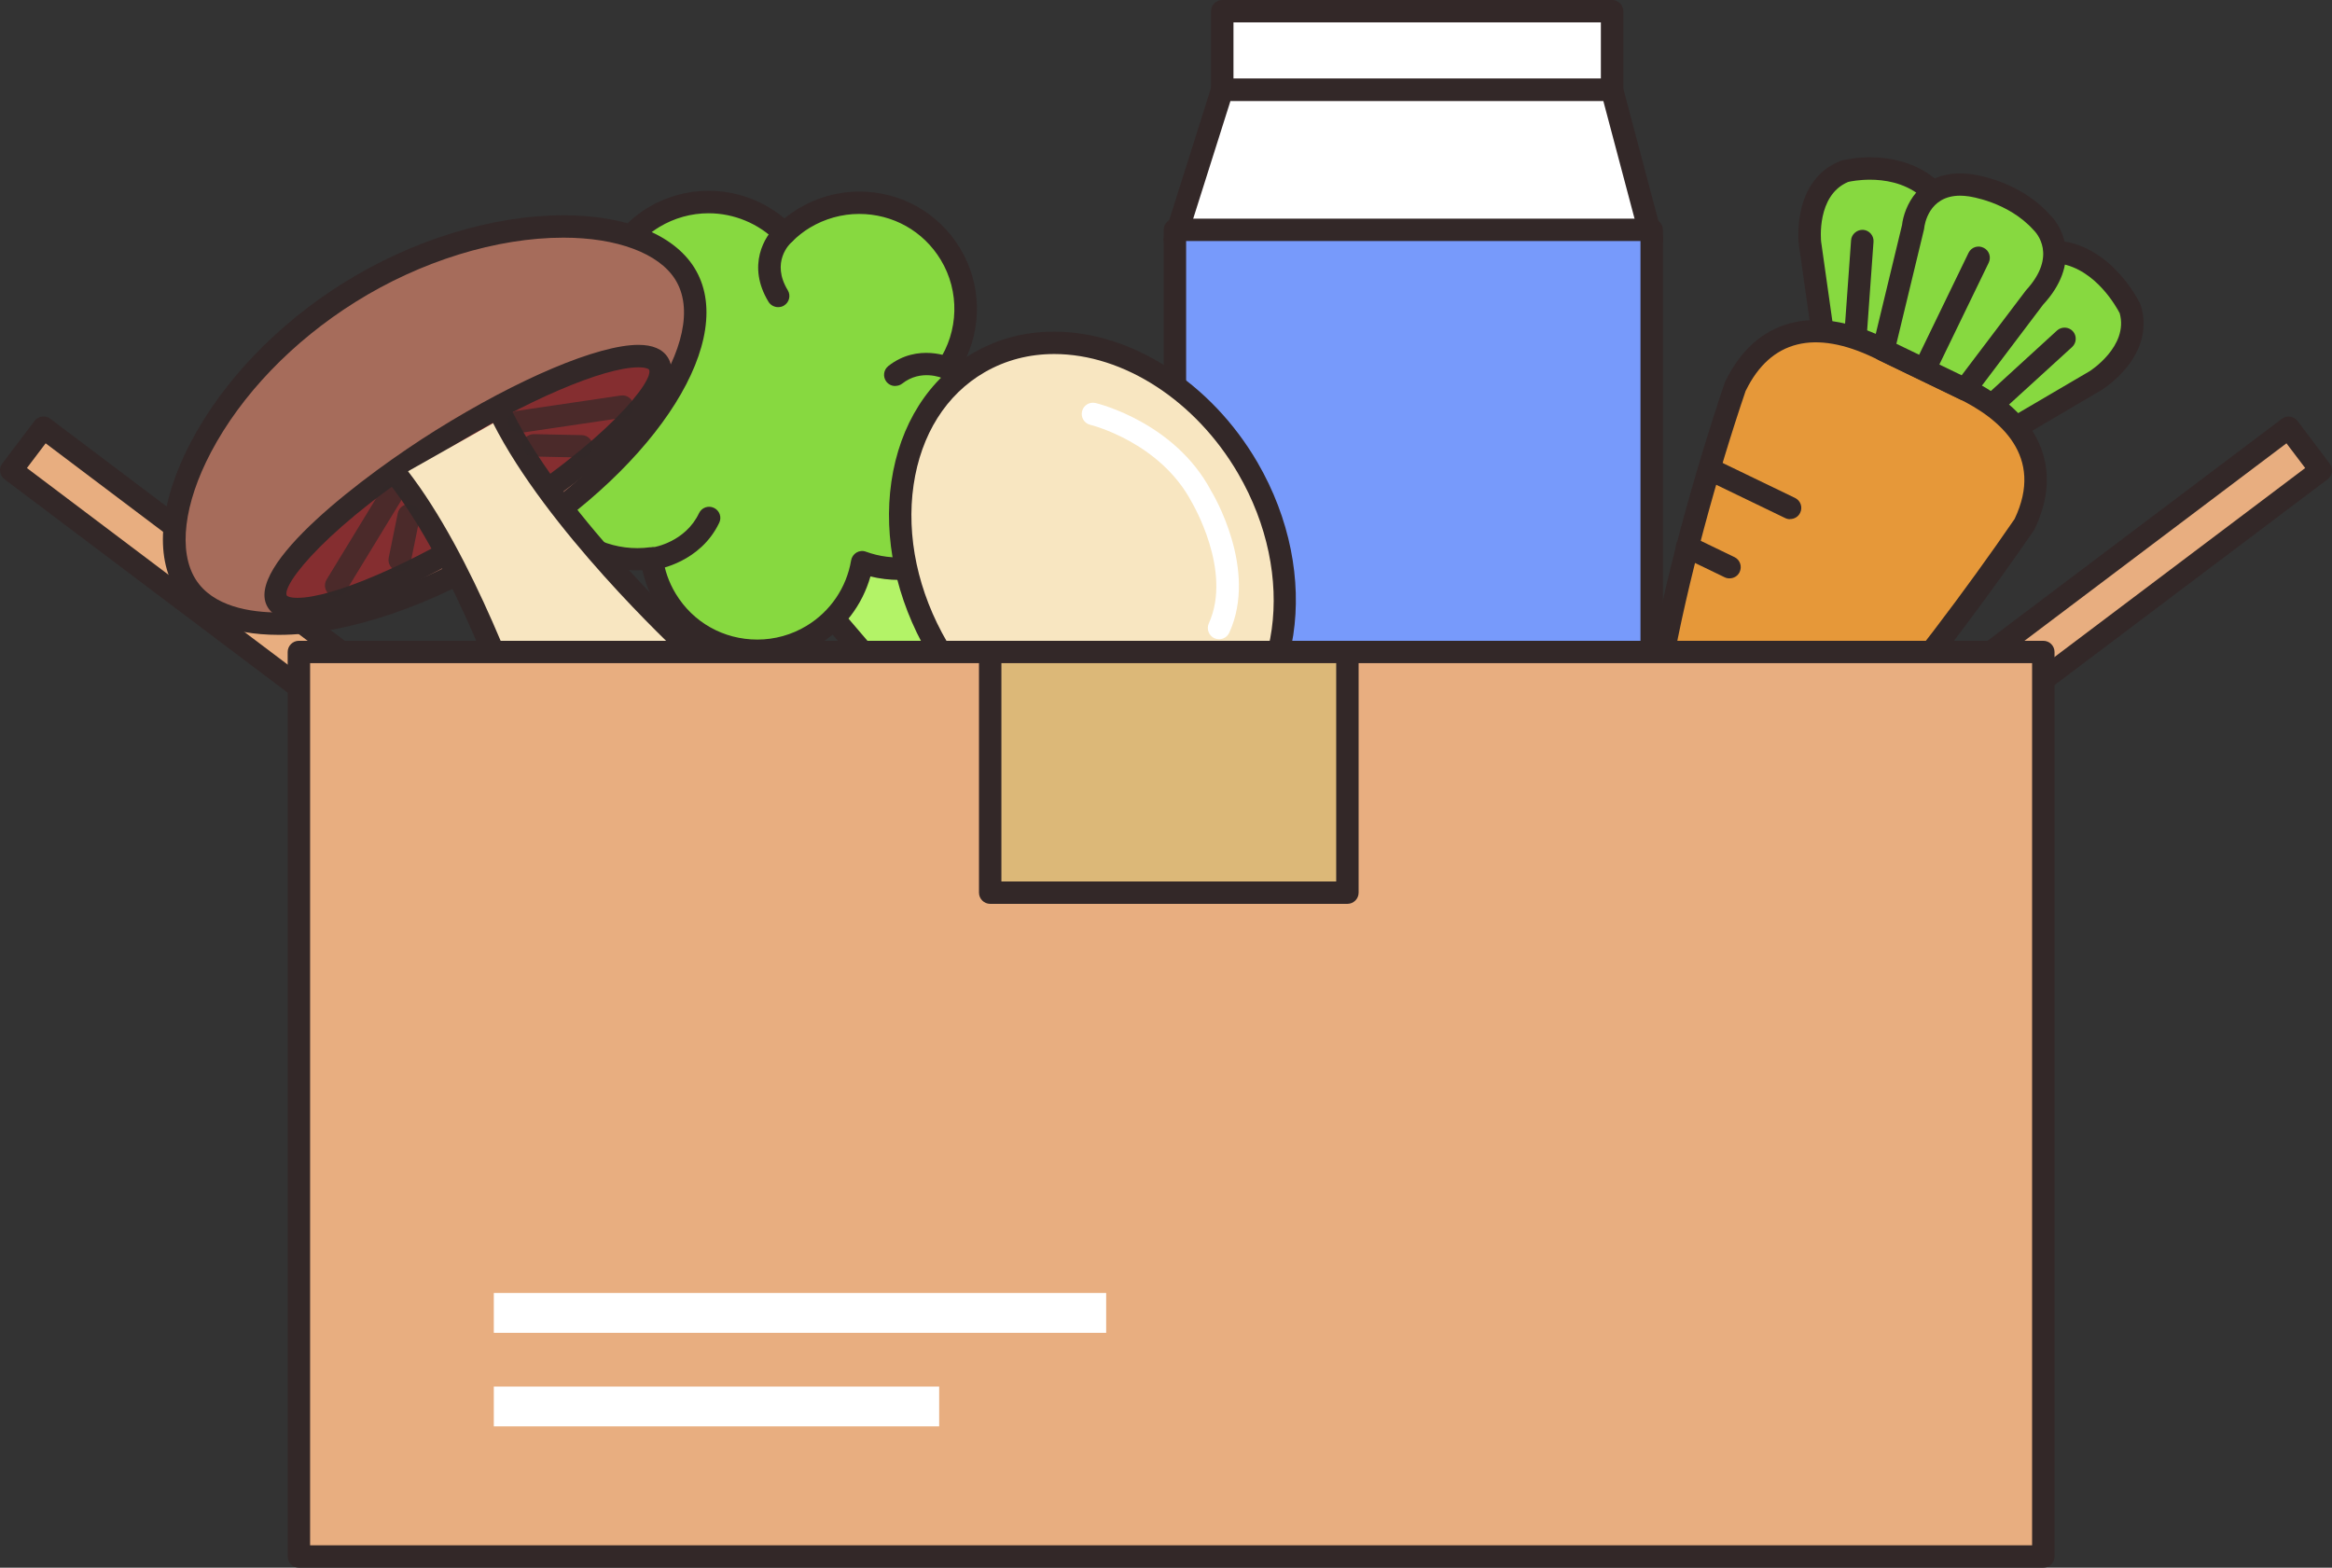 <svg width="119" height="80" viewBox="0 0 119 80" fill="none" xmlns="http://www.w3.org/2000/svg">
<rect x="0" y="0" width="119" height="80" fill="#333333" stroke="none"/>
<g clip-path="url(#clip0_2042_5248)">
<path d="M82.263 0.571H62.37V4.585H82.263V0.571Z" fill="white"/>
<path d="M82.264 5.156H62.37C62.055 5.156 61.798 4.899 61.798 4.585V0.571C61.798 0.257 62.055 0 62.37 0H82.264C82.578 0 82.836 0.257 82.836 0.571V4.585C82.836 4.899 82.578 5.156 82.264 5.156ZM62.943 4.014H81.691V1.142H62.943V4.014Z" fill="#332828"/>
<path d="M84.284 12.219H59.955L62.37 4.585H82.263L84.284 12.219Z" fill="white"/>
<path d="M84.295 12.79C84.295 12.79 84.29 12.79 84.284 12.79H59.955C59.772 12.79 59.6 12.704 59.491 12.556C59.383 12.407 59.354 12.219 59.406 12.048L61.821 4.414C61.895 4.174 62.118 4.014 62.364 4.014H82.258C82.515 4.014 82.744 4.191 82.813 4.436L84.81 11.962C84.85 12.036 84.868 12.122 84.868 12.213C84.868 12.527 84.61 12.784 84.295 12.784V12.79ZM60.733 11.648H83.54L81.817 5.156H62.788L60.733 11.648Z" fill="#332828"/>
<path d="M84.284 11.728H59.955V34.002H84.284V11.728Z" fill="#779AFB"/>
<path d="M84.284 34.573H59.955C59.64 34.573 59.383 34.316 59.383 34.002V11.728C59.383 11.414 59.64 11.157 59.955 11.157H84.284C84.599 11.157 84.856 11.414 84.856 11.728V34.002C84.856 34.316 84.599 34.573 84.284 34.573ZM60.527 33.431H83.712V12.299H60.527V33.431Z" fill="#332828"/>
<path d="M49.693 33.625L46.139 35.772L40.102 28.72L46.374 24.935L49.693 33.625Z" fill="#B3F367"/>
<path d="M46.139 36.343C45.973 36.343 45.813 36.274 45.704 36.143L39.672 29.091C39.564 28.966 39.518 28.794 39.541 28.629C39.569 28.463 39.667 28.315 39.81 28.229L46.082 24.444C46.225 24.358 46.403 24.335 46.563 24.392C46.723 24.449 46.849 24.569 46.912 24.729L50.226 33.419C50.323 33.676 50.226 33.968 49.985 34.11L46.431 36.257C46.34 36.314 46.237 36.337 46.134 36.337L46.139 36.343ZM40.977 28.857L46.26 35.03L48.989 33.38L46.088 25.774L40.977 28.857Z" fill="#332828"/>
<path d="M48.492 12.961C46.941 10.398 43.598 9.575 41.029 11.128C40.651 11.351 40.325 11.619 40.021 11.916C38.299 10.175 35.546 9.764 33.348 11.088C31.002 12.504 30.115 15.416 31.174 17.866C30.67 17.992 30.178 18.197 29.708 18.477C27.139 20.024 26.32 23.359 27.871 25.922C29.027 27.829 31.168 28.766 33.245 28.486C33.343 29.211 33.577 29.931 33.983 30.593C35.535 33.157 38.877 33.973 41.446 32.426C42.854 31.575 43.73 30.193 43.987 28.692C45.481 29.24 47.204 29.131 48.669 28.246C51.239 26.693 52.057 23.364 50.506 20.801C49.962 19.91 49.207 19.231 48.337 18.785C49.482 17.089 49.613 14.817 48.48 12.956L48.492 12.961Z" fill="#87D940"/>
<path d="M38.648 33.779C36.525 33.779 34.602 32.7 33.503 30.89C33.165 30.336 32.925 29.731 32.782 29.103C30.555 29.194 28.529 28.098 27.391 26.219C25.679 23.393 26.589 19.704 29.422 17.992C29.743 17.797 30.086 17.632 30.441 17.5C29.634 14.908 30.698 12.03 33.062 10.597C34.001 10.032 35.071 9.735 36.158 9.735C37.572 9.735 38.957 10.243 40.033 11.146C40.262 10.957 40.496 10.791 40.743 10.643C41.681 10.078 42.751 9.775 43.844 9.775C45.968 9.775 47.891 10.854 48.989 12.664C50.088 14.474 50.134 16.741 49.144 18.585C49.905 19.076 50.546 19.733 51.01 20.504C51.84 21.874 52.086 23.484 51.702 25.038C51.319 26.59 50.352 27.904 48.978 28.732C48.045 29.297 46.975 29.594 45.882 29.594C45.384 29.594 44.898 29.531 44.417 29.417C44.005 30.873 43.055 32.123 41.75 32.911C40.811 33.477 39.741 33.779 38.648 33.779ZM33.257 27.915C33.383 27.915 33.503 27.955 33.606 28.035C33.726 28.127 33.806 28.264 33.823 28.412C33.909 29.086 34.132 29.72 34.481 30.296C35.369 31.764 36.925 32.637 38.648 32.637C39.529 32.637 40.399 32.397 41.16 31.935C42.368 31.204 43.198 29.988 43.432 28.595C43.461 28.429 43.564 28.281 43.707 28.195C43.856 28.109 44.033 28.092 44.194 28.155C45.567 28.657 47.135 28.509 48.383 27.755C49.493 27.087 50.277 26.02 50.586 24.763C50.895 23.507 50.695 22.205 50.025 21.098C49.562 20.333 48.892 19.71 48.085 19.299C47.942 19.225 47.834 19.094 47.793 18.934C47.753 18.774 47.782 18.608 47.873 18.471C48.927 16.912 48.978 14.863 48.005 13.258C47.118 11.791 45.561 10.917 43.839 10.917C42.957 10.917 42.087 11.163 41.326 11.619C41.011 11.808 40.714 12.042 40.428 12.322C40.205 12.544 39.838 12.539 39.621 12.322C38.717 11.408 37.452 10.883 36.158 10.883C35.277 10.883 34.413 11.123 33.652 11.579C31.586 12.824 30.75 15.434 31.706 17.643C31.774 17.797 31.769 17.969 31.694 18.123C31.62 18.271 31.483 18.386 31.322 18.425C30.859 18.545 30.418 18.728 30.012 18.974C27.717 20.355 26.984 23.347 28.369 25.631C29.256 27.099 30.813 27.972 32.53 27.972C32.747 27.972 32.965 27.955 33.177 27.927C33.2 27.927 33.228 27.927 33.251 27.927L33.257 27.915Z" fill="#332828"/>
<path d="M39.707 15.673C39.512 15.673 39.323 15.576 39.215 15.399C38.099 13.561 39.008 12.036 39.65 11.482C39.89 11.277 40.25 11.3 40.456 11.54C40.663 11.779 40.64 12.133 40.405 12.345C40.291 12.447 39.329 13.378 40.199 14.811C40.365 15.08 40.273 15.434 40.004 15.594C39.913 15.651 39.81 15.673 39.707 15.673Z" fill="#332828"/>
<path d="M33.406 29.069C33.125 29.069 32.885 28.863 32.839 28.583C32.793 28.275 33.005 27.984 33.32 27.932C33.4 27.921 34.974 27.652 35.672 26.185C35.809 25.9 36.147 25.78 36.433 25.917C36.719 26.054 36.839 26.391 36.702 26.676C35.735 28.703 33.577 29.046 33.486 29.063C33.457 29.063 33.428 29.063 33.4 29.063L33.406 29.069Z" fill="#332828"/>
<path d="M45.687 19.699C45.516 19.699 45.35 19.625 45.235 19.482C45.041 19.236 45.081 18.877 45.332 18.677C46.843 17.489 48.514 18.237 48.589 18.266C48.875 18.397 49.001 18.734 48.869 19.025C48.738 19.311 48.4 19.436 48.114 19.305C48.062 19.282 46.992 18.825 46.042 19.573C45.939 19.653 45.813 19.693 45.687 19.693V19.699Z" fill="#332828"/>
<path d="M93.017 16.987L92.365 12.402C92.365 12.402 92.033 9.575 94.139 8.742C94.139 8.742 96.794 8.045 98.603 9.752L96.72 18.111L93.011 16.992L93.017 16.987Z" fill="#87D940"/>
<path d="M96.72 18.677C96.663 18.677 96.606 18.671 96.554 18.654L92.846 17.535C92.634 17.472 92.474 17.289 92.445 17.067L91.793 12.482C91.775 12.333 91.432 9.198 93.921 8.211C93.944 8.199 93.967 8.194 93.99 8.188C94.013 8.182 94.608 8.028 95.427 8.028C96.422 8.028 97.847 8.256 98.992 9.336C99.141 9.473 99.204 9.678 99.158 9.878L97.275 18.237C97.241 18.391 97.144 18.523 97.006 18.602C96.92 18.654 96.817 18.677 96.72 18.677ZM93.527 16.547L96.291 17.381L97.962 9.958C97.132 9.313 96.142 9.17 95.427 9.17C94.86 9.17 94.425 9.256 94.311 9.284C92.68 9.964 92.926 12.31 92.931 12.333L93.527 16.547Z" fill="#332828"/>
<path d="M102.895 21.8L106.93 19.43C106.93 19.43 109.357 17.94 108.704 15.771C108.704 15.771 107.428 13.064 104.961 12.853C104.961 12.853 102.495 14.6 99.845 19.699L102.901 21.8H102.895Z" fill="#87D940"/>
<path d="M102.895 22.371C102.781 22.371 102.666 22.337 102.569 22.268L99.513 20.167C99.278 20.001 99.198 19.687 99.33 19.43C102.02 14.269 104.521 12.453 104.624 12.379C104.732 12.299 104.87 12.265 105.007 12.276C107.766 12.516 109.162 15.399 109.219 15.519C109.231 15.542 109.242 15.571 109.248 15.599C110.015 18.157 107.342 19.842 107.228 19.91L103.187 22.285C103.096 22.337 102.998 22.365 102.895 22.365V22.371ZM100.583 19.516L102.918 21.12L106.638 18.939C106.638 18.939 108.636 17.672 108.166 15.982C108.017 15.696 106.953 13.749 105.127 13.452C104.566 13.921 102.655 15.685 100.583 19.522V19.516Z" fill="#332828"/>
<path d="M86.115 44.474L85.594 44.222C81.004 41.836 88.547 19.704 88.547 19.704C90.053 16.593 92.765 16.239 95.884 17.746L100.142 19.802C103.256 21.303 104.801 23.656 103.296 26.762C103.296 26.762 90.087 46.038 86.115 44.468V44.474Z" fill="#E69839"/>
<path d="M86.625 45.136C86.367 45.136 86.127 45.09 85.909 45.005L85.354 44.736C80.455 42.184 87.225 21.834 88.015 19.522C88.021 19.499 88.032 19.476 88.044 19.459C89.572 16.307 92.519 15.485 96.142 17.232L100.4 19.288C104.091 21.069 105.333 23.884 103.817 27.013C103.805 27.042 103.788 27.064 103.771 27.087C102.506 28.937 91.272 45.136 86.625 45.136ZM89.085 19.927C86.235 28.309 82.847 42.15 85.869 43.72L86.373 43.96C86.418 43.977 86.516 43.994 86.63 43.994C89.686 43.994 97.968 33.534 102.804 26.482C104.326 23.285 102.071 21.366 99.902 20.321L95.644 18.266C92.628 16.81 90.356 17.341 89.091 19.927H89.085Z" fill="#332828"/>
<path d="M101.997 20.926C101.842 20.926 101.688 20.864 101.573 20.744C101.361 20.51 101.379 20.15 101.608 19.939L104.967 16.867C105.202 16.655 105.562 16.673 105.774 16.901C105.986 17.135 105.969 17.495 105.74 17.706L102.38 20.772C102.271 20.875 102.134 20.921 101.997 20.921V20.926Z" fill="#332828"/>
<path d="M94.706 17.404C94.706 17.404 94.677 17.404 94.665 17.404C94.351 17.381 94.11 17.107 94.133 16.793L94.459 12.259C94.482 11.945 94.763 11.716 95.072 11.728C95.387 11.751 95.627 12.025 95.604 12.339L95.278 16.872C95.255 17.175 95.003 17.404 94.706 17.404Z" fill="#332828"/>
<path d="M91.34 26.494C91.254 26.494 91.174 26.476 91.094 26.436L87.334 24.621C87.048 24.484 86.928 24.141 87.071 23.855C87.208 23.57 87.552 23.45 87.838 23.593L91.598 25.409C91.884 25.546 91.999 25.888 91.861 26.168C91.764 26.374 91.558 26.488 91.346 26.488L91.34 26.494Z" fill="#332828"/>
<path d="M88.25 29.514C88.164 29.514 88.084 29.497 88.004 29.457L85.841 28.412C85.554 28.275 85.434 27.932 85.577 27.653C85.715 27.367 86.058 27.247 86.344 27.384L88.507 28.429C88.794 28.566 88.908 28.909 88.771 29.194C88.674 29.4 88.467 29.514 88.256 29.514H88.25Z" fill="#332828"/>
<path d="M88.05 35.675C87.964 35.675 87.884 35.658 87.803 35.618L84.793 34.167C84.507 34.03 84.387 33.688 84.53 33.402C84.667 33.117 85.011 33.003 85.297 33.14L88.307 34.59C88.593 34.727 88.713 35.07 88.57 35.355C88.473 35.561 88.267 35.675 88.055 35.675H88.05Z" fill="#332828"/>
<path d="M100.274 19.87L103.84 15.159C105.894 12.938 104.166 11.322 104.166 11.322C102.729 9.718 100.532 9.45 100.532 9.45C97.865 9.09 97.624 11.579 97.624 11.579L96.113 17.855L100.274 19.864V19.87Z" fill="#87D940"/>
<path d="M100.274 20.441C100.188 20.441 100.102 20.424 100.022 20.384L95.862 18.374C95.621 18.254 95.49 17.986 95.552 17.729L97.058 11.488C97.166 10.552 97.91 8.85 100.022 8.85C100.211 8.85 100.406 8.867 100.606 8.89C100.698 8.902 103.027 9.198 104.589 10.946C105.293 11.602 106.186 13.464 104.257 15.548L100.732 20.213C100.623 20.361 100.451 20.441 100.274 20.441ZM96.777 17.546L100.102 19.151L103.382 14.817C105.018 13.041 103.902 11.865 103.771 11.739C102.46 10.278 100.48 10.026 100.463 10.021C100.303 9.998 100.16 9.986 100.022 9.986C98.42 9.986 98.208 11.471 98.191 11.637C98.191 11.659 98.185 11.688 98.179 11.711L96.772 17.541L96.777 17.546Z" fill="#332828"/>
<path d="M98.3 19.219C98.214 19.219 98.134 19.202 98.054 19.162C97.767 19.025 97.647 18.683 97.79 18.397L100.452 12.904C100.589 12.619 100.932 12.499 101.218 12.642C101.505 12.778 101.619 13.121 101.482 13.407L98.82 18.899C98.723 19.105 98.517 19.219 98.305 19.219H98.3Z" fill="#332828"/>
<path d="M63.669 23.867C66.868 29.366 65.924 35.88 61.552 38.416C57.179 40.951 51.038 38.547 47.839 33.048C44.64 27.55 45.584 21.035 49.963 18.5C54.335 15.965 60.476 18.368 63.675 23.867H63.669Z" fill="#F8E6C1"/>
<path d="M57.712 39.997C53.768 39.997 49.699 37.382 47.341 33.334C45.727 30.565 45.069 27.453 45.487 24.581C45.916 21.657 47.399 19.322 49.665 18.009C50.907 17.289 52.297 16.924 53.791 16.924C57.734 16.924 61.804 19.539 64.162 23.587C67.515 29.348 66.474 36.223 61.832 38.912C60.59 39.632 59.2 39.997 57.706 39.997H57.712ZM53.797 18.066C52.509 18.066 51.313 18.38 50.243 18.997C48.28 20.133 46.998 22.177 46.62 24.746C46.237 27.367 46.843 30.211 48.331 32.763C50.489 36.463 54.169 38.855 57.712 38.855C58.999 38.855 60.195 38.541 61.266 37.925C65.358 35.549 66.216 29.377 63.177 24.158C61.02 20.458 57.34 18.066 53.797 18.066Z" fill="#332828"/>
<path d="M62.204 32.62C62.124 32.62 62.044 32.603 61.969 32.569C61.683 32.437 61.557 32.1 61.683 31.815C62.908 29.126 60.825 25.654 60.808 25.614C59.188 22.559 55.674 21.686 55.64 21.68C55.331 21.606 55.142 21.298 55.216 20.989C55.291 20.681 55.6 20.492 55.909 20.567C56.075 20.607 59.961 21.572 61.803 25.049C61.884 25.18 64.207 29.04 62.731 32.283C62.633 32.495 62.427 32.62 62.21 32.62H62.204Z" fill="white"/>
<path d="M116.788 21.831L97.99 35.994L99.635 38.168L118.433 24.004L116.788 21.831Z" fill="#E8AE80"/>
<path d="M99.633 38.735C99.633 38.735 99.582 38.735 99.553 38.735C99.404 38.712 99.267 38.633 99.175 38.513L97.533 36.343C97.344 36.092 97.39 35.732 97.647 35.544L116.442 21.372C116.562 21.28 116.717 21.24 116.865 21.263C117.014 21.286 117.152 21.366 117.243 21.486L118.886 23.661C119.074 23.913 119.029 24.272 118.771 24.461L99.977 38.627C99.879 38.701 99.753 38.741 99.633 38.741V38.735ZM98.792 36.103L99.748 37.365L117.632 23.884L116.676 22.622L98.792 36.103Z" fill="#332828"/>
<path d="M2.222 21.819L0.576 23.992L19.372 38.159L21.017 35.986L2.222 21.819Z" fill="#E8AE80"/>
<path d="M19.367 38.735C19.247 38.735 19.127 38.701 19.023 38.621L0.229 24.455C0.109 24.364 0.029 24.227 0.006 24.078C-0.017 23.93 0.023 23.776 0.114 23.656L1.763 21.48C1.952 21.229 2.312 21.178 2.564 21.366L21.358 35.538C21.61 35.726 21.662 36.086 21.473 36.337L19.831 38.507C19.716 38.655 19.544 38.735 19.373 38.735H19.367ZM1.374 23.884L19.258 37.365L20.214 36.103L2.329 22.622L1.374 23.884Z" fill="#332828"/>
<path d="M34.939 13.955C36.994 17.227 32.959 23.439 25.937 27.83C18.909 32.22 11.549 33.134 9.495 29.862C7.44 26.59 10.805 19.322 17.833 14.925C24.861 10.535 32.885 10.683 34.939 13.955Z" fill="#A66C5B"/>
<path d="M14.222 32.397C11.726 32.397 9.924 31.627 9.002 30.165C7.869 28.366 8.144 25.586 9.746 22.548C11.389 19.43 14.153 16.547 17.524 14.44C21.038 12.242 25.13 10.986 28.753 10.986C31.929 10.986 34.361 11.956 35.426 13.652C37.681 17.244 33.646 23.684 26.24 28.315C22.091 30.907 17.713 32.397 14.227 32.397H14.222ZM28.753 12.128C25.342 12.128 21.473 13.321 18.136 15.411C14.937 17.415 12.316 20.139 10.765 23.079C9.38 25.711 9.088 28.132 9.981 29.56C10.862 30.959 12.774 31.255 14.227 31.255C17.455 31.255 21.719 29.794 25.634 27.35C32.267 23.205 36.307 17.209 34.453 14.257C33.617 12.927 31.483 12.128 28.753 12.128Z" fill="#332828"/>
<path d="M33.594 18.551C34.344 19.75 30.607 23.439 25.239 26.796C19.871 30.154 14.909 31.901 14.159 30.702C13.409 29.503 17.152 25.814 22.515 22.457C27.883 19.099 32.845 17.352 33.594 18.551Z" fill="#852E30"/>
<path d="M15.178 31.649C14.445 31.649 13.941 31.432 13.672 31.004C12.356 28.909 18.68 24.181 22.211 21.971C26.458 19.316 30.527 17.598 32.576 17.598C33.308 17.598 33.812 17.815 34.081 18.243C35.397 20.344 29.073 25.066 25.542 27.276C21.296 29.931 17.227 31.649 15.178 31.649ZM32.576 18.745C30.784 18.745 26.773 20.47 22.818 22.942C16.723 26.75 14.325 29.896 14.64 30.399C14.657 30.422 14.788 30.508 15.178 30.508C16.969 30.508 20.981 28.783 24.935 26.311C31.025 22.502 33.428 19.356 33.114 18.854C33.097 18.831 32.965 18.745 32.576 18.745Z" fill="#332828"/>
<path d="M20.317 24.335C23.688 28.652 26.326 36.166 26.95 38.022C27.007 38.467 27.15 38.895 27.396 39.283C28.547 41.116 31.397 41.402 33.76 39.917C36.124 38.438 37.114 35.755 35.964 33.922C35.803 33.665 35.609 33.448 35.386 33.248C35.386 33.248 28.478 26.91 25.657 21.315" fill="#F8E6C1"/>
<path d="M30.618 41.442C30.435 41.442 30.252 41.43 30.069 41.413C28.684 41.276 27.568 40.625 26.916 39.586C26.647 39.158 26.469 38.672 26.395 38.147C25.851 36.531 23.19 28.937 19.87 24.678C19.676 24.427 19.722 24.073 19.968 23.878C20.22 23.684 20.58 23.73 20.769 23.981C24.151 28.321 26.773 35.686 27.494 37.839C27.505 37.873 27.517 37.907 27.517 37.947C27.568 38.33 27.688 38.678 27.877 38.981C28.335 39.717 29.153 40.174 30.178 40.277C31.254 40.385 32.421 40.089 33.457 39.438C35.552 38.13 36.462 35.789 35.477 34.23C35.351 34.03 35.197 33.853 35.008 33.682C34.985 33.665 34.968 33.642 34.951 33.619C34.235 32.957 27.889 26.99 25.153 21.577C25.01 21.297 25.124 20.955 25.405 20.812C25.685 20.669 26.034 20.784 26.172 21.063C28.913 26.499 35.706 32.769 35.775 32.831C35.792 32.849 35.809 32.86 35.821 32.877C36.067 33.1 36.273 33.351 36.444 33.619C37.761 35.715 36.691 38.752 34.058 40.397C32.976 41.071 31.769 41.43 30.607 41.43L30.618 41.442Z" fill="#332828"/>
<path opacity="0.7" d="M26.469 22.097C26.189 22.097 25.948 21.891 25.903 21.612C25.857 21.298 26.074 21.012 26.383 20.966L31.677 20.184C31.998 20.139 32.284 20.355 32.33 20.664C32.375 20.978 32.158 21.263 31.849 21.309L26.555 22.091C26.555 22.091 26.498 22.091 26.469 22.091V22.097Z" fill="#332828"/>
<path opacity="0.7" d="M17.152 30.445C17.049 30.445 16.946 30.416 16.854 30.365C16.585 30.199 16.5 29.851 16.666 29.577L19.464 24.986C19.63 24.718 19.979 24.632 20.248 24.798C20.517 24.963 20.603 25.311 20.443 25.586L17.644 30.176C17.535 30.353 17.346 30.45 17.152 30.45V30.445Z" fill="#332828"/>
<path opacity="0.7" d="M20.397 29.148C20.357 29.148 20.323 29.148 20.283 29.137C19.974 29.074 19.773 28.772 19.836 28.463L20.3 26.185C20.363 25.877 20.666 25.677 20.975 25.74C21.284 25.803 21.484 26.105 21.421 26.413L20.958 28.692C20.901 28.96 20.666 29.148 20.397 29.148Z" fill="#332828"/>
<path opacity="0.7" d="M29.68 23.347H29.668L27.207 23.296C26.893 23.29 26.641 23.028 26.647 22.714C26.652 22.399 26.921 22.165 27.23 22.154L29.691 22.205C30.006 22.211 30.258 22.474 30.252 22.788C30.246 23.096 29.989 23.347 29.68 23.347Z" fill="#332828"/>
<path d="M104.274 33.271H15.252V79.429H104.274V33.271Z" fill="#E8AE80"/>
<path d="M104.269 80H15.252C14.937 80 14.68 79.743 14.68 79.429V33.271C14.68 32.957 14.937 32.7 15.252 32.7H104.269C104.584 32.7 104.841 32.957 104.841 33.271V79.429C104.841 79.743 104.584 80 104.269 80ZM15.819 78.858H103.696V33.842H15.824V78.858H15.819Z" fill="#332828"/>
<path d="M68.751 33.271H50.523V45.553H68.751V33.271Z" fill="#DCB878"/>
<path d="M68.757 46.124H50.529C50.214 46.124 49.957 45.867 49.957 45.553V33.271C49.957 32.957 50.214 32.7 50.529 32.7H68.757C69.072 32.7 69.329 32.957 69.329 33.271V45.553C69.329 45.867 69.072 46.124 68.757 46.124ZM51.101 44.982H68.185V33.842H51.101V44.982Z" fill="#332828"/>
<path d="M56.447 65.982H25.199V68.015H56.447V65.982Z" fill="white"/>
<path d="M47.925 70.756H25.199V72.788H47.925V70.756Z" fill="white"/>
</g>
<defs>
<clipPath id="clip0_2042_5248">
<rect width="119" height="80" fill="white"/>
</clipPath>
</defs>
</svg>
